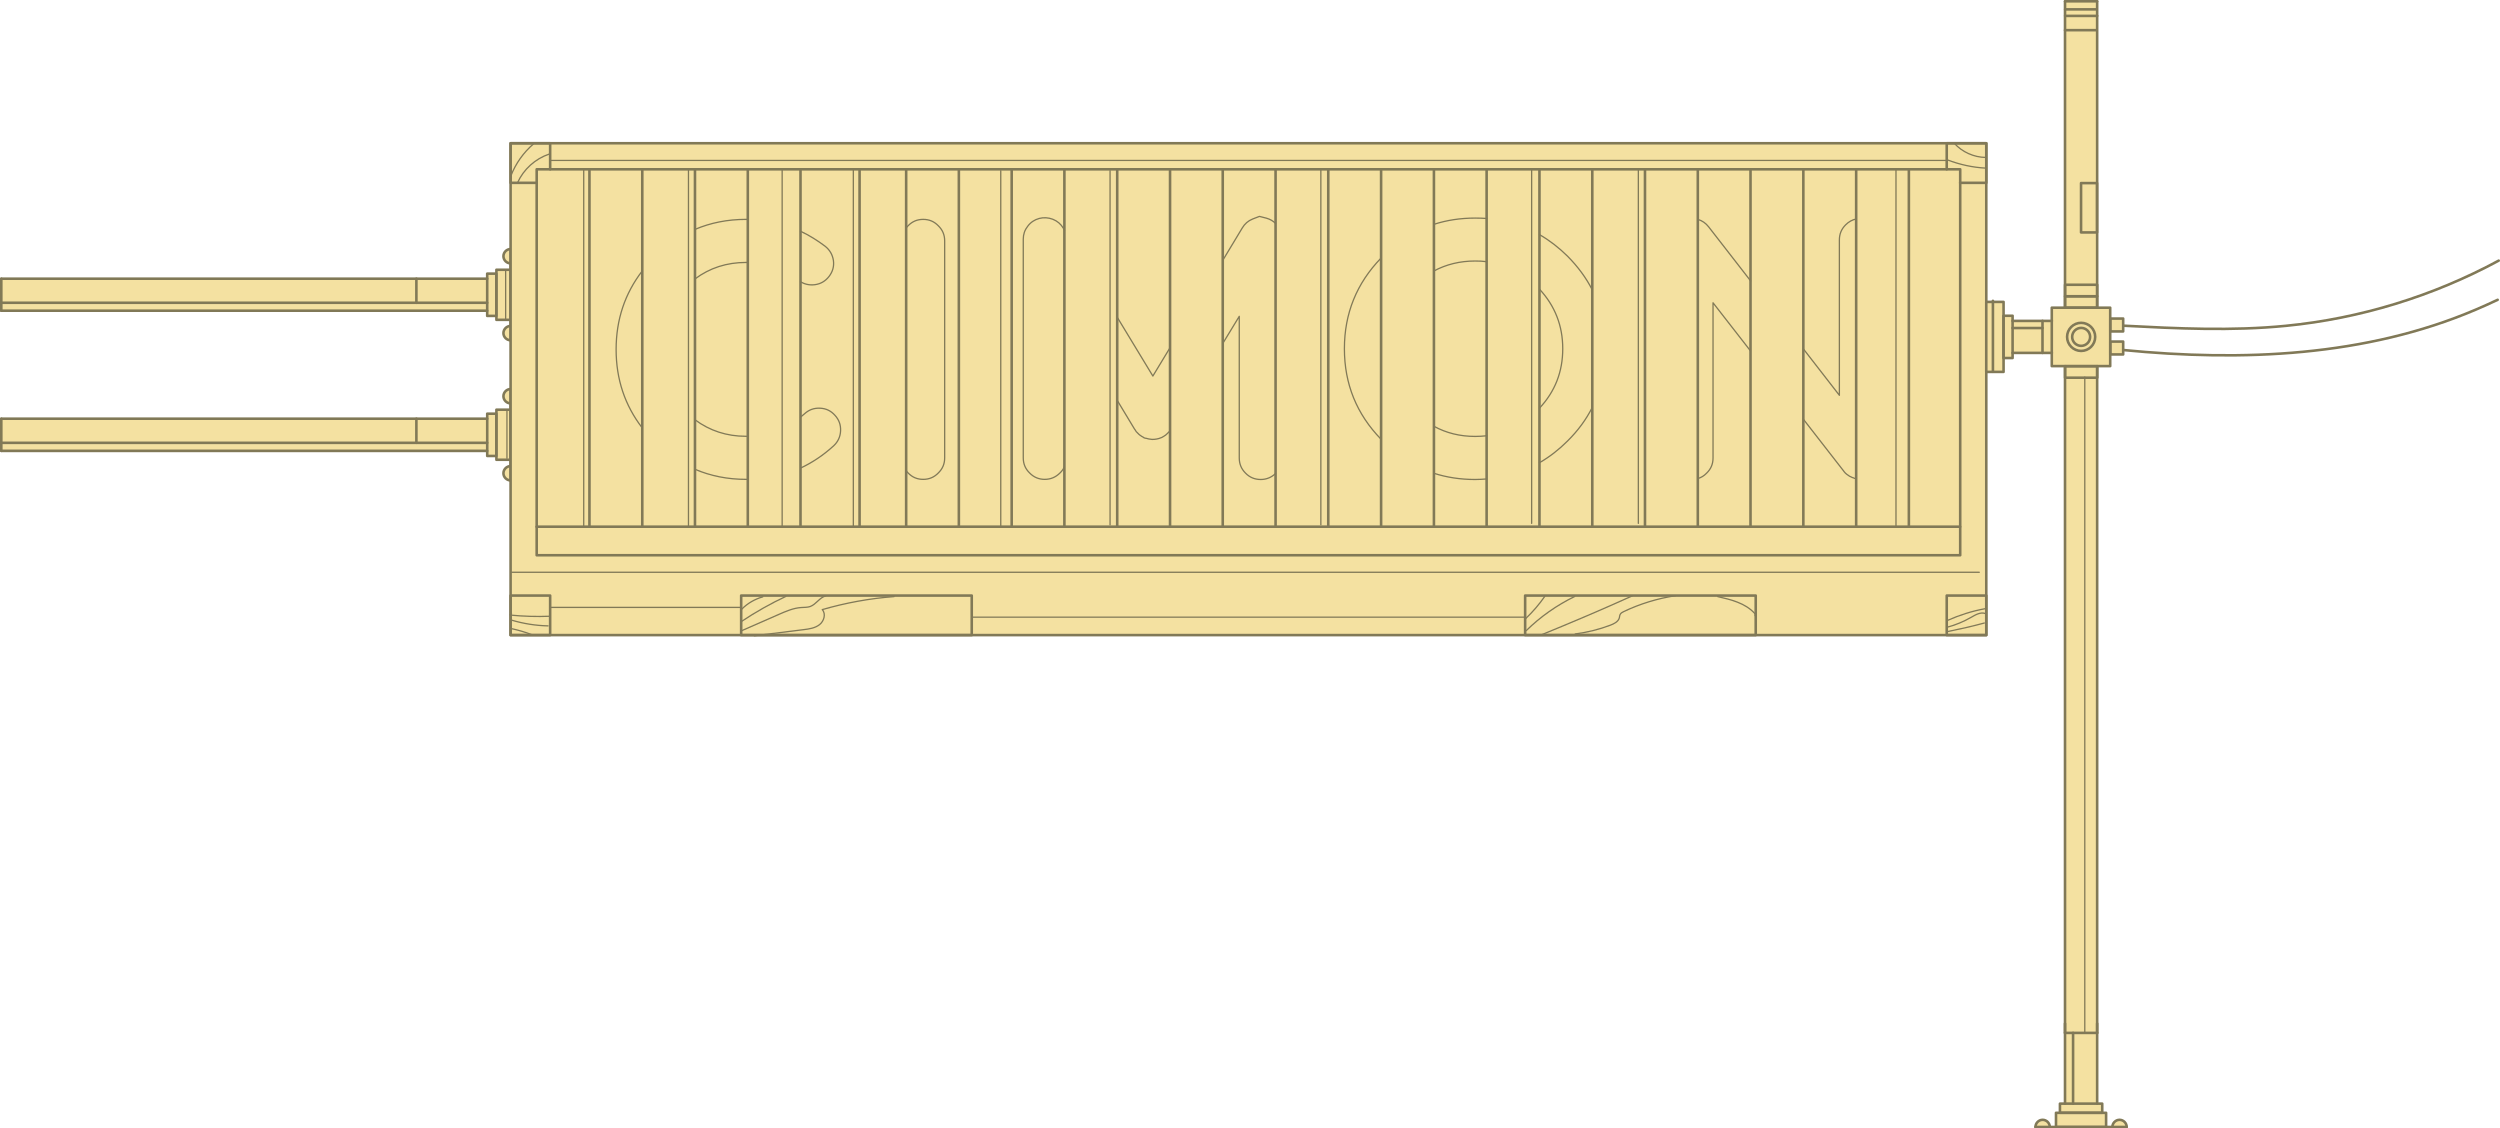 <?xml version="1.0" encoding="utf-8"?>
<!-- Generator: Adobe Illustrator 20.1.0, SVG Export Plug-In . SVG Version: 6.00 Build 0)  -->
<svg version="1.1" id="Слой_1" xmlns="http://www.w3.org/2000/svg" xmlns:xlink="http://www.w3.org/1999/xlink" x="0px" y="0px"
	 viewBox="0 0 1921.3 867.1" style="enable-background:new 0 0 1921.3 867.1;" xml:space="preserve">
<style type="text/css">
	.st0{fill:#F4E1A1;}
	.st1{fill:none;stroke:#817957;stroke-width:2;stroke-linecap:round;stroke-linejoin:round;stroke-miterlimit:10;}
	.st2{fill:none;stroke:#817957;stroke-linecap:round;stroke-linejoin:round;stroke-miterlimit:10;}
</style>
<g id="_x30_2">
	<g>
		<g>
			<g>
				<polygon class="st0" points="381.4,210.3 374.4,210.3 374.4,214.2 1,214.2 1,238.8 374.4,238.8 374.4,242.7 381.4,242.7 
					381.4,245.8 392.4,245.8 392.4,207.2 381.4,207.2 				"/>
				<path class="st0" d="M386.9,196.9c0,3,2.5,5.5,5.5,5.5v-10.9C389.4,191.5,386.9,193.9,386.9,196.9z"/>
				<path class="st0" d="M386.9,256.1c0,3,2.5,5.5,5.5,5.5v-10.9C389.4,250.6,386.9,253,386.9,256.1z"/>
			</g>
			<g>
				
					<rect x="381.4" y="207.2" transform="matrix(-1 8.957134e-11 -8.957134e-11 -1 773.801 453.01)" class="st1" width="10.9" height="38.5"/>
				<path class="st1" d="M392.4,202.4c-3,0-5.5-2.5-5.5-5.5c0-3,2.5-5.5,5.5-5.5"/>
				<path class="st1" d="M392.4,261.5c-3,0-5.5-2.5-5.5-5.5c0-3,2.5-5.5,5.5-5.5"/>
			</g>
			<g>
				<g>
					<line class="st1" x1="320" y1="214.2" x2="320" y2="232.7"/>
				</g>
				
					<rect x="361.7" y="223" transform="matrix(4.496740e-11 1 -1 4.496740e-11 604.422 -151.412)" class="st1" width="32.5" height="7"/>
				<line class="st1" x1="1" y1="214.2" x2="374.4" y2="214.2"/>
				<line class="st1" x1="1" y1="238.8" x2="374.4" y2="238.8"/>
				<line class="st1" x1="1" y1="214.2" x2="1" y2="238.8"/>
			</g>
			<line class="st2" x1="388.6" y1="207.7" x2="388.6" y2="245.7"/>
			<line class="st1" x1="374.4" y1="232.7" x2="1" y2="232.7"/>
			<line class="st1" x1="392.4" y1="191.5" x2="392.4" y2="261.5"/>
		</g>
		<g>
			<g>
				<polygon class="st0" points="381.4,317.9 374.4,317.9 374.4,321.8 1,321.8 1,346.5 374.4,346.5 374.4,350.4 381.4,350.4 
					381.4,353.4 392.4,353.4 392.4,314.9 381.4,314.9 				"/>
				<path class="st0" d="M386.9,304.6c0,3,2.5,5.5,5.5,5.5v-10.9C389.4,299.1,386.9,301.5,386.9,304.6z"/>
				<path class="st0" d="M386.9,363.7c0,3,2.5,5.5,5.5,5.5v-10.9C389.4,358.2,386.9,360.7,386.9,363.7z"/>
			</g>
			<g>
				
					<rect x="381.4" y="314.9" transform="matrix(-1 8.957134e-11 -8.957134e-11 -1 773.801 668.256)" class="st1" width="10.9" height="38.5"/>
				<path class="st1" d="M392.4,310c-3,0-5.5-2.5-5.5-5.5s2.5-5.5,5.5-5.5"/>
				<path class="st1" d="M392.4,369.2c-3,0-5.5-2.5-5.5-5.5c0-3,2.5-5.5,5.5-5.5"/>
			</g>
			<g>
				<g>
					<line class="st1" x1="320" y1="321.8" x2="320" y2="340.3"/>
				</g>
				
					<rect x="361.7" y="330.6" transform="matrix(4.496740e-11 1 -1 4.496740e-11 712.045 -43.789)" class="st1" width="32.5" height="7"/>
				<line class="st1" x1="1" y1="321.8" x2="374.4" y2="321.8"/>
				<line class="st1" x1="1" y1="346.5" x2="374.4" y2="346.5"/>
				<line class="st1" x1="1" y1="321.8" x2="1" y2="346.5"/>
			</g>
			<line class="st2" x1="389.6" y1="315.2" x2="389.6" y2="352.2"/>
			<line class="st1" x1="374.4" y1="340.3" x2="1.5" y2="340.3"/>
			<line class="st1" x1="392.4" y1="299.1" x2="392.4" y2="369.2"/>
		</g>
	</g>
	<g>
		<rect x="392.4" y="110.1" class="st0" width="1134.1" height="378"/>
		<g>
			<g>
				<rect x="392.4" y="110.1" class="st1" width="1134.1" height="378"/>
				
					<rect x="811.1" y="-268.6" transform="matrix(-1.836970e-16 1 -1 -1.836970e-16 1237.855 -680.992)" class="st1" width="296.6" height="1094"/>
				<rect x="1172.1" y="457.7" class="st1" width="177.2" height="30.4"/>
				<rect x="569.6" y="457.7" class="st1" width="177.2" height="30.4"/>
				<g>
					<g>
						<line class="st1" x1="453" y1="130.1" x2="453" y2="404.8"/>
						<line class="st1" x1="493.6" y1="130.1" x2="493.6" y2="404.8"/>
						<line class="st1" x1="534.1" y1="130.1" x2="534.1" y2="404.8"/>
						<line class="st1" x1="574.7" y1="130.1" x2="574.7" y2="404.8"/>
						<line class="st1" x1="615.2" y1="130.1" x2="615.2" y2="404.8"/>
						<line class="st2" x1="655.8" y1="130.1" x2="655.8" y2="404.8"/>
						<line class="st1" x1="696.4" y1="130.1" x2="696.4" y2="404.8"/>
						<line class="st1" x1="736.9" y1="130.1" x2="736.9" y2="404.8"/>
						<line class="st1" x1="777.5" y1="130.1" x2="777.5" y2="404.8"/>
						<line class="st1" x1="818" y1="130.1" x2="818" y2="404.8"/>
						<line class="st1" x1="858.6" y1="130.1" x2="858.6" y2="404.8"/>
						<line class="st1" x1="899.2" y1="130.1" x2="899.2" y2="404.8"/>
						<line class="st1" x1="939.7" y1="130.1" x2="939.7" y2="404.8"/>
						<line class="st1" x1="980.3" y1="130.1" x2="980.3" y2="404.8"/>
						<line class="st1" x1="1020.8" y1="130.1" x2="1020.8" y2="404.8"/>
						<line class="st1" x1="1061.4" y1="130.1" x2="1061.4" y2="404.8"/>
						<line class="st1" x1="1102" y1="130.1" x2="1102" y2="404.8"/>
						<line class="st1" x1="1142.5" y1="130.1" x2="1142.5" y2="404.8"/>
						<line class="st1" x1="1183.1" y1="130.1" x2="1183.1" y2="404.8"/>
						<line class="st1" x1="1223.7" y1="130.1" x2="1223.7" y2="404.8"/>
						<line class="st1" x1="1264.2" y1="130.1" x2="1264.2" y2="404.8"/>
						<line class="st1" x1="1304.8" y1="130.1" x2="1304.8" y2="404.8"/>
						<line class="st1" x1="1345.3" y1="130.1" x2="1345.3" y2="404.8"/>
						<line class="st1" x1="1385.9" y1="130.1" x2="1385.9" y2="404.8"/>
						<line class="st1" x1="1426.5" y1="130.1" x2="1426.5" y2="404.8"/>
						<line class="st1" x1="1467" y1="130.1" x2="1467" y2="404.8"/>
					</g>
					<g>
						<path class="st2" d="M534.1,176.3c12-5.1,25.1-7.7,39.1-7.7c0.5,0,0.9,0,1.4,0 M615.2,177.7c6.6,3.1,12.9,7,19,11.6
							c3.5,2.8,5.6,6.4,6.3,10.9c0.6,4.6-0.6,8.7-3.4,12.3c-2.8,3.6-6.4,5.7-10.9,6.3c-4,0.5-7.7-0.3-11-2.3 M574.7,201.7
							c-0.5,0-0.9,0-1.4,0c-14.8,0-27.8,4.2-39.1,12.6 M534.1,322.6c11.3,8.4,24.4,12.7,39.1,12.7c0.5,0,0.9,0,1.4,0 M615.2,320.6
							c1-0.8,2-1.7,3.1-2.6c3.4-3.1,7.3-4.5,11.9-4.3c4.6,0.2,8.4,2,11.5,5.5c3.1,3.4,4.5,7.3,4.3,11.9c-0.2,4.6-2,8.4-5.3,11.5
							c-7.9,7.2-16.4,12.9-25.4,17.1 M574.7,368.4c-0.5,0-0.9,0-1.4,0c-14.1,0-27.1-2.6-39.1-7.7 M493.6,328.9
							c-13.4-17.4-20.1-37.5-20.1-60.3c0-22.9,6.7-43,20.1-60.4"/>
						<path class="st2" d="M696.4,175.1c0.5-0.6,1-1.1,1.5-1.6c3.2-3.3,7-4.9,11.6-4.9s8.4,1.6,11.6,4.9c3.3,3.2,4.9,7,4.9,11.6
							v166.8c0,4.6-1.6,8.4-4.9,11.6c-3.2,3.3-7,4.9-11.6,4.9s-8.4-1.6-11.6-4.9c-0.5-0.5-1-1.1-1.5-1.6"/>
						<path class="st2" d="M858.6,243.8L886,289l13.2-21.8 M939.7,200.1l15-24.9c1.9-3.2,4.5-5.5,8-6.9c3.4-1.3,5.2-2,5.2-2
							s1.8,0.5,5.5,1.4c2.7,0.8,5,2.1,6.9,4 M980.3,363.9c-3.2,3-7,4.6-11.4,4.6c-4.6,0-8.5-1.6-11.7-4.9c-3.2-3.2-4.8-7-4.8-11.6
							V243.1L939.7,264 M899.2,330.9l-0.3,0.5c-0.4,0.4-0.6,0.6-0.7,0.7c-0.1,0.1-0.3,0.3-0.6,0.6c-0.3,0.3-0.5,0.5-0.6,0.6
							c-0.2,0.2-0.5,0.4-0.8,0.7l-0.4,0.4c-0.3,0.2-0.6,0.4-1,0.6c0,0.1,0,0.1-0.1,0.1l-0.1,0.1h-0.1c-0.2,0.2-0.5,0.4-1,0.6
							c-0.4,0.2-0.5,0.3-0.4,0.3c-0.1,0-0.4,0.1-0.8,0.3c-2.1,0.9-4.4,1.3-6.7,1.3h-0.3c0.2,0,0,0-0.6-0.1c-1.2-0.1-2.4-0.3-3.6-0.7
							c-0.5-0.1-0.7-0.1-0.6-0.1c0.2,0.1,0,0-0.6-0.1c-0.5-0.2-0.8-0.3-1-0.4c0.1,0,0-0.1-0.3-0.3c-0.5-0.2-0.8-0.4-1.1-0.6h-0.1
							l-0.1-0.1l-0.1-0.1c-0.4-0.2-0.7-0.4-1-0.7c0,0.1-0.1,0-0.4-0.3c-0.4-0.3-0.7-0.5-0.8-0.7c-0.1-0.1-0.3-0.3-0.6-0.6
							c-0.3-0.3-0.5-0.5-0.6-0.6c-0.1-0.2-0.3-0.4-0.7-0.7c-0.2-0.3-0.3-0.5-0.3-0.6c-0.2-0.2-0.4-0.5-0.7-1l-0.1-0.1
							c0-0.1,0-0.1-0.1-0.1v-0.1c0-0.1,0-0.1-0.1-0.1l-12.9-21.4 M818,358.8c-0.8,1.7-1.9,3.3-3.4,4.7c-3.3,3.3-7.2,4.9-11.7,4.9
							s-8.4-1.6-11.6-4.9c-3.3-3.2-4.9-7-4.9-11.6V183.8c0-3.7,1.1-7,3.4-9.9c2.2-3,5.2-5,8.8-6c3.5-0.9,7-0.7,10.5,0.6
							c3.5,1.4,6.2,3.7,8.1,6.9l0.9,1.5"/>
						<path class="st2" d="M1102,172.4c9.9-3.2,20.4-4.8,31.7-4.8c3,0,6,0.1,8.9,0.3 M1183.1,180.3c7.7,4.4,14.9,10,21.6,16.6
							c7.9,8,14.3,16.6,19,25.9 M1223.7,313.1c-4.7,9.3-11,17.9-19,25.8c-6.7,6.7-13.9,12.3-21.6,16.7 M1142.5,368.1
							c-2.9,0.2-5.9,0.4-8.9,0.4c-11.2,0-21.8-1.6-31.7-4.8 M1061.4,337.6c-18.8-19.3-28.2-42.5-28.2-69.6
							c0-27.1,9.4-50.3,28.2-69.7 M1102,327.6c9.5,5.2,20,7.8,31.7,7.8c3,0,6-0.2,8.9-0.5 M1183.1,313.7c12-12.8,17.9-28,17.9-45.7
							s-6-33-17.9-45.8 M1142.5,201.1c-2.9-0.4-5.9-0.5-8.9-0.5c-11.6,0-22.2,2.6-31.7,7.7"/>
						<path class="st2" d="M1304.8,168.6C1304.8,168.6,1304.8,168.6,1304.8,168.6c3.4,1,6.1,2.9,8.3,5.7l32.3,41.6 M1385.9,268.1
							l27.7,35.7V184.4c0-4.6,1.6-8.4,4.8-11.6c2.4-2.4,5.1-3.9,8.1-4.5 M1426.6,368c-0.1,0-0.2-0.1-0.6-0.2
							c-0.5-0.1-0.8-0.2-1.1-0.3c-0.1,0-0.3-0.1-0.6-0.3c-0.5-0.1-0.8-0.2-1.1-0.4c-0.2,0-0.4-0.1-0.6-0.3c-0.4-0.2-0.7-0.3-1-0.4
							c-0.3-0.2-0.5-0.3-0.6-0.4c-0.3-0.2-0.6-0.4-1-0.7c-0.3-0.2-0.5-0.3-0.6-0.4c-0.5-0.4-0.9-0.7-1.3-1.1l-0.1-0.1v-0.1
							c-0.4-0.4-0.6-0.6-0.6-0.6s-0.1-0.2-0.4-0.6h-0.1V362l-31.2-40.1 M1345.3,269.7l-28.8-37v119.3c0,4.6-1.6,8.4-4.9,11.6
							c-2,2.1-4.3,3.5-6.9,4.2"/>
					</g>
				</g>
			</g>
			<line class="st1" x1="412.4" y1="404.8" x2="1506.4" y2="404.8"/>
			<polyline class="st1" points="412.4,140.5 392.4,140.5 392.4,110.1 422.8,110.1 422.8,130.1 			"/>
			<polyline class="st1" points="1496.1,130.1 1496.1,110.1 1526.5,110.1 1526.5,140.5 1506.4,140.5 			"/>
			<rect x="392.4" y="457.7" class="st1" width="30.4" height="30.4"/>
			<rect x="1496.1" y="457.7" class="st1" width="30.4" height="30.4"/>
		</g>
		<line class="st2" x1="448.6" y1="129.7" x2="448.6" y2="404.2"/>
		<line class="st2" x1="529.1" y1="130.2" x2="529.1" y2="404.7"/>
		<line class="st1" x1="660.6" y1="130.2" x2="660.6" y2="404.7"/>
		<line class="st2" x1="601.1" y1="130.2" x2="601.1" y2="404.2"/>
		<line class="st2" x1="769.1" y1="131.2" x2="769.1" y2="404.2"/>
		<line class="st2" x1="853.1" y1="131.2" x2="853.1" y2="403.4"/>
		<line class="st2" x1="1015.1" y1="130.2" x2="1015.1" y2="403.3"/>
		<line class="st2" x1="1177.1" y1="130.2" x2="1177.1" y2="402.2"/>
		<line class="st2" x1="1259.1" y1="130.2" x2="1259.1" y2="402.2"/>
		<line class="st2" x1="1457.1" y1="130.1" x2="1457.1" y2="404.2"/>
		<path class="st2" d="M392.6,135.2c3.7-9.5,9.7-18,17.4-24.6"/>
		<path class="st2" d="M397.8,140.3c4.6-10.2,13.6-18.3,24.3-21.9"/>
		<path class="st2" d="M392.6,483c5.6,1.2,11.1,2.8,16.5,4.9"/>
		<path class="st2" d="M393.2,476.6c9.1,2.7,18.5,4.2,28,4.4"/>
		<path class="st2" d="M393.1,471.7c-0.6-0.2-1.2,0.5-0.9,1c10.1,1,20.3,1.3,30.4,0.9"/>
		<path class="st2" d="M1496.7,485.4c9.5-1.9,19-4.1,28.3-6.6"/>
		<path class="st2" d="M1496.2,482.1c6.5-1.7,12.8-4.3,18.7-7.7c3.3-1.9,7.2-4.2,10.8-2.9"/>
		<path class="st2" d="M1496.7,476.8c9.2-4.1,18.9-7.2,28.9-9"/>
		<path class="st2" d="M1173,484.6c10.9-10.7,23.5-19.5,37.2-26.2"/>
		<path class="st2" d="M1172.4,475.5c5.5-5.2,10.5-11,14.8-17.2"/>
		<path class="st2" d="M1184.5,487.9c23.5-9.6,46.9-19.5,70-30"/>
		<path class="st2" d="M1210.6,487.2c9.2-1.2,18.2-3.4,26.9-6.7c2.9-1.1,6.2-2.7,7-5.7c0.2-0.9,0.2-1.9,0.7-2.7
			c0.5-1,1.7-1.6,2.7-2.1c12.6-6,26.1-10.1,39.8-12.2"/>
		<path class="st2" d="M1320.1,458.5c10.2,2.3,21.1,5,28.2,12.7c0.5,0.5,0.9,1.3,0.5,1.9"/>
		<path class="st2" d="M570.1,468.1c4.4-4.4,10-7.7,16.1-9.4"/>
		<path class="st2" d="M570,477.5c10.8-7.2,22.2-13.6,34-19.2"/>
		<path class="st2" d="M569.3,485c9.7-4.3,19.4-8.5,29.2-12.8c5.5-2.4,11.2-4.9,17.2-5.3c2.4-0.2,4.8,0,7-0.8
			c4.6-1.7,7.2-7,11.9-8.1"/>
		<path class="st2" d="M579.7,488.6c12.6-1.6,25.3-3.2,37.9-4.7c4.3-0.5,8.9-1.2,12.3-3.9c3.4-2.7,5-8.3,2-11.5
			c18-5.2,36.5-8.6,55.2-10"/>
		<line class="st2" x1="423.2" y1="123.3" x2="1495.7" y2="123.3"/>
		<path class="st2" d="M393.2,439.8c1,0,2,0,3,0h1124.9"/>
		<line class="st2" x1="747.2" y1="474.3" x2="1171.8" y2="474.3"/>
		<line class="st2" x1="422.8" y1="466.8" x2="569.6" y2="466.8"/>
		<path class="st2" d="M1496.7,122.9c9.4,3.6,19.4,5.8,29.4,6.3"/>
		<path class="st2" d="M1501.9,110.1c6.1,6.8,15.1,10.8,24.2,10.9"/>
	</g>
	<g>
		<path class="st0" d="M1628.9,860.4c-3.1,0-5.6,2.4-5.7,5.5h-4.3v-10.7c0-0.1-0.1-0.3-0.3-0.3h-2.8v-6.8c0-0.1-0.1-0.3-0.3-0.3
			h-3.7v-54.1v-7.2V290.2v-8.6h9.9c0.1,0,0.3-0.1,0.3-0.3v-8.7h9.7c0.1,0,0.3-0.1,0.3-0.3v-9.9c0-0.1-0.1-0.3-0.3-0.3h-9.7V255h9.7
			c0.1,0,0.3-0.1,0.3-0.3v-9.9c0-0.1-0.1-0.3-0.3-0.3h-9.7v-8.1c0-0.1-0.1-0.3-0.3-0.3h-9.9v-8.6v-8.8v-40.2v-37.9V1
			c0-0.1-0.1-0.3-0.3-0.3H1587c-0.1,0-0.3,0.1-0.3,0.3v217.8v8.8v8.6h-9.9c-0.1,0-0.3,0.1-0.3,0.3v9.9H1547v-3.7
			c0-0.1-0.1-0.3-0.3-0.3h-6.8V232c0-0.1-0.1-0.3-0.3-0.3h-7.8v-0.6c0-0.1-0.1-0.3-0.3-0.3s-0.3,0.1-0.3,0.3v0.6h-4.9
			c-0.1,0-0.3,0.1-0.3,0.3v53.8c0,0.1,0.1,0.3,0.3,0.3h13.3c0.1,0,0.3-0.1,0.3-0.3v-10.4h6.8c0.1,0,0.3-0.1,0.3-0.3v-3.6h29.6v9.9
			c0,0.1,0.1,0.3,0.3,0.3h9.9v8.6v496.4v7.2v54.1h-3.6c-0.1,0-0.3,0.1-0.3,0.3v6.8h-2.8c-0.1,0-0.3,0.1-0.3,0.3v10.7h-4.3
			c-0.1-3-2.6-5.5-5.7-5.5c-3.2,0-5.7,2.6-5.7,5.7c0,0.1,0.1,0.3,0.3,0.3h15.8h38.5h15.8c0.1,0,0.3-0.1,0.3-0.3
			C1634.6,863,1632.1,860.4,1628.9,860.4z"/>
		<g>
			
				<rect x="1506.2" y="252.3" transform="matrix(6.918827e-11 -1 1 6.918827e-11 1274.182 1792.018)" class="st1" width="53.8" height="13.3"/>
			<line class="st1" x1="1587" y1="236.4" x2="1587" y2="1"/>
			<line class="st1" x1="1611.7" y1="1" x2="1611.7" y2="236.4"/>
			<g>
				<line class="st1" x1="1587" y1="793.8" x2="1587" y2="281.4"/>
				<line class="st1" x1="1611.7" y1="281.4" x2="1611.7" y2="793.8"/>
			</g>
			<g>
				
					<rect x="1576.9" y="236.4" transform="matrix(4.492413e-11 -1 1 4.492413e-11 1340.433 1858.269)" class="st1" width="44.9" height="44.9"/>
				<g>
					<circle class="st1" cx="1599.4" cy="258.9" r="10.8"/>
					<circle class="st1" cx="1599.4" cy="258.9" r="6.9"/>
				</g>
			</g>
			
				<rect x="1594.9" y="219.7" transform="matrix(4.207485e-11 -1 1 4.207485e-11 1367.315 1831.387)" class="st1" width="8.8" height="24.7"/>
			
				<rect x="1594.9" y="210.9" transform="matrix(4.661255e-11 -1 1 4.661255e-11 1376.134 1822.568)" class="st1" width="8.8" height="24.7"/>
			
				<rect x="1594.9" y="273.5" transform="matrix(4.640650e-11 -1 1 4.640650e-11 1313.551 1885.151)" class="st1" width="8.8" height="24.7"/>
			<g>
				<g>
					<line class="st1" x1="1569.7" y1="271.2" x2="1569.7" y2="246.6"/>
				</g>
				
					<rect x="1527" y="255.4" transform="matrix(4.527585e-11 -1 1 4.527585e-11 1284.319 1802.155)" class="st1" width="32.5" height="7"/>
				<line class="st1" x1="1576.9" y1="271.2" x2="1546.7" y2="271.2"/>
				<line class="st1" x1="1576.9" y1="246.6" x2="1546.7" y2="246.6"/>
			</g>
			
				<rect x="1586.6" y="153.5" transform="matrix(4.539309e-11 -1 1 4.539309e-11 1445.827 1765.205)" class="st1" width="37.9" height="12.3"/>
			<line class="st1" x1="1546.7" y1="252.1" x2="1569.7" y2="252.1"/>
			<rect x="1621.8" y="244.8" class="st1" width="9.9" height="9.9"/>
			<rect x="1621.8" y="262.5" class="st1" width="9.9" height="9.9"/>
			<path class="st1" d="M1631.8,250.3c41.7,2.2,83.5,4.2,125,0.1c57.1-5.6,113-22.8,163.5-50.1"/>
			<path class="st1" d="M1631.8,269c91.5,9,186.3,5,270.8-31c5.7-2.4,11.3-5,16.9-7.6"/>
			<g>
				<g>
					
						<rect x="1593.9" y="841.4" transform="matrix(-1.361026e-10 -1 1 -1.361026e-10 738.677 2460.025)" class="st1" width="10.9" height="38.5"/>
					<path class="st1" d="M1623.4,866.1c0-3,2.5-5.5,5.5-5.5s5.5,2.5,5.5,5.5"/>
					<path class="st1" d="M1564.3,866.1c0-3,2.5-5.5,5.5-5.5s5.5,2.5,5.5,5.5"/>
				</g>
				<g>
					<g>
						<line class="st1" x1="1611.7" y1="793.8" x2="1587" y2="793.8"/>
					</g>
					
						<rect x="1583.1" y="848.2" transform="matrix(-1 8.982358e-11 -8.982358e-11 -1 3198.702 1703.382)" class="st1" width="32.5" height="7"/>
					<line class="st1" x1="1611.7" y1="786.6" x2="1611.7" y2="848.2"/>
					<line class="st1" x1="1587" y1="786.6" x2="1587" y2="848.2"/>
				</g>
				<line class="st1" x1="1593.2" y1="848.2" x2="1593.2" y2="793.8"/>
			</g>
			<line class="st1" x1="1587.1" y1="7.2" x2="1611" y2="7.2"/>
			<line class="st1" x1="1587.1" y1="12.2" x2="1611.7" y2="12.2"/>
			<line class="st1" x1="1587" y1="23.2" x2="1610.7" y2="23.2"/>
			<line class="st1" x1="1531.6" y1="231.2" x2="1531.6" y2="285.7"/>
		</g>
		<line class="st2" x1="1602.2" y1="289.8" x2="1602.2" y2="793.8"/>
		<line class="st1" x1="1564.3" y1="866.1" x2="1634.4" y2="866.1"/>
		<line class="st1" x1="1587" y1="1" x2="1611.7" y2="1"/>
	</g>
</g>
</svg>
